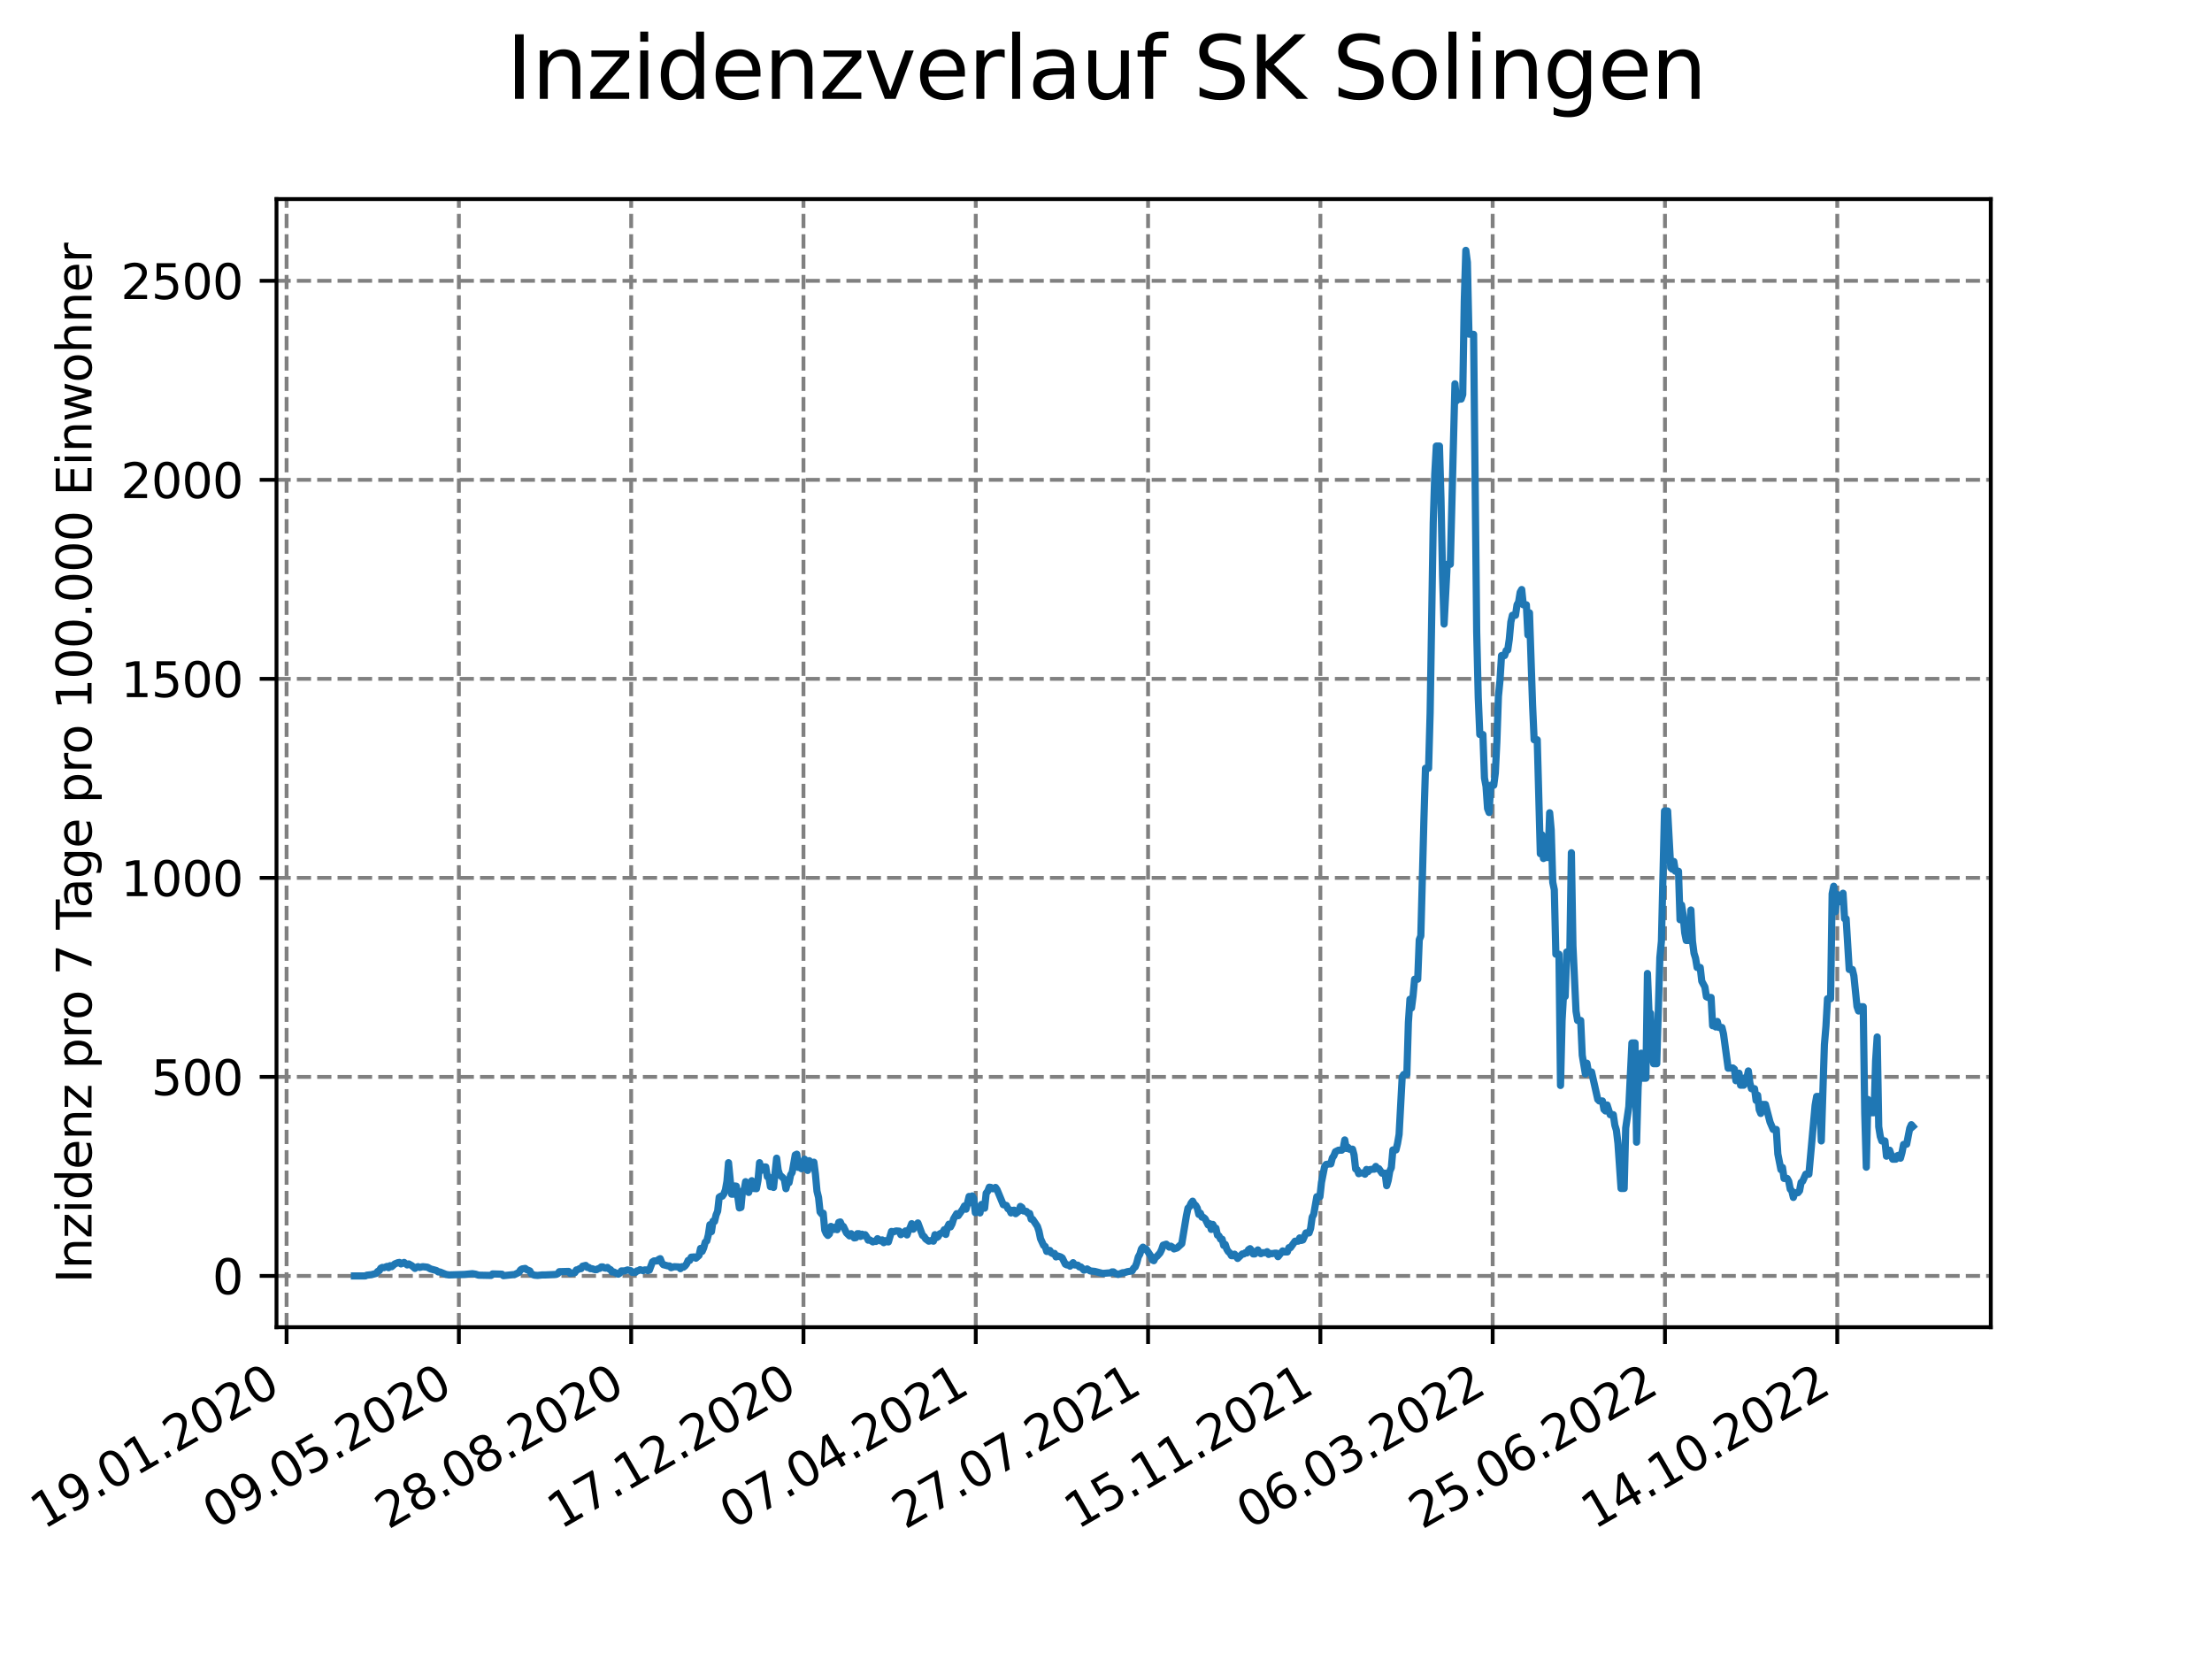 <?xml version="1.0" encoding="utf-8" standalone="no"?>
<!DOCTYPE svg PUBLIC "-//W3C//DTD SVG 1.1//EN"
  "http://www.w3.org/Graphics/SVG/1.1/DTD/svg11.dtd">
<svg xmlns:xlink="http://www.w3.org/1999/xlink" width="460.8pt" height="345.6pt" viewBox="0 0 460.8 345.6" xmlns="http://www.w3.org/2000/svg" version="1.1">
 <defs>
  <style type="text/css">*{stroke-linejoin: round; stroke-linecap: butt}</style>
 </defs>
 <g id="figure_1">
  <g id="patch_1">
   <path d="M 0 345.6 
L 460.8 345.6 
L 460.8 0 
L 0 0 
z
" style="fill: #ffffff"/>
  </g>
  <g id="axes_1">
   <g id="patch_2">
    <path d="M 57.6 276.48 
L 414.72 276.48 
L 414.72 41.472 
L 57.6 41.472 
z
" style="fill: #ffffff"/>
   </g>
   <g id="matplotlib.axis_1">
    <g id="xtick_1">
     <g id="line2d_1">
      <path d="M 59.699 276.48 
L 59.699 41.472 
" clip-path="url(#p0a0cdca56e)" style="fill: none; stroke-dasharray: 2.96,1.28; stroke-dashoffset: 0; stroke: #808080; stroke-width: 0.8"/>
     </g>
     <g id="line2d_2">
      <defs>
       <path id="m5b5056234c" d="M 0 0 
L 0 3.5 
" style="stroke: #000000; stroke-width: 0.8"/>
      </defs>
      <g>
       <use xlink:href="#m5b5056234c" x="59.699" y="276.48" style="stroke: #000000; stroke-width: 0.8"/>
      </g>
     </g>
     <g id="text_1">
      <!-- 19.01.2020 -->
      <g transform="translate(9.074 318.689) rotate(-30) scale(0.1 -0.1)">
       <defs>
        <path id="DejaVuSans-31" d="M 794 531 
L 1825 531 
L 1825 4091 
L 703 3866 
L 703 4441 
L 1819 4666 
L 2450 4666 
L 2450 531 
L 3481 531 
L 3481 0 
L 794 0 
L 794 531 
z
" transform="scale(0.016)"/>
        <path id="DejaVuSans-39" d="M 703 97 
L 703 672 
Q 941 559 1184 500 
Q 1428 441 1663 441 
Q 2288 441 2617 861 
Q 2947 1281 2994 2138 
Q 2813 1869 2534 1725 
Q 2256 1581 1919 1581 
Q 1219 1581 811 2004 
Q 403 2428 403 3163 
Q 403 3881 828 4315 
Q 1253 4750 1959 4750 
Q 2769 4750 3195 4129 
Q 3622 3509 3622 2328 
Q 3622 1225 3098 567 
Q 2575 -91 1691 -91 
Q 1453 -91 1209 -44 
Q 966 3 703 97 
z
M 1959 2075 
Q 2384 2075 2632 2365 
Q 2881 2656 2881 3163 
Q 2881 3666 2632 3958 
Q 2384 4250 1959 4250 
Q 1534 4250 1286 3958 
Q 1038 3666 1038 3163 
Q 1038 2656 1286 2365 
Q 1534 2075 1959 2075 
z
" transform="scale(0.016)"/>
        <path id="DejaVuSans-2e" d="M 684 794 
L 1344 794 
L 1344 0 
L 684 0 
L 684 794 
z
" transform="scale(0.016)"/>
        <path id="DejaVuSans-30" d="M 2034 4250 
Q 1547 4250 1301 3770 
Q 1056 3291 1056 2328 
Q 1056 1369 1301 889 
Q 1547 409 2034 409 
Q 2525 409 2770 889 
Q 3016 1369 3016 2328 
Q 3016 3291 2770 3770 
Q 2525 4250 2034 4250 
z
M 2034 4750 
Q 2819 4750 3233 4129 
Q 3647 3509 3647 2328 
Q 3647 1150 3233 529 
Q 2819 -91 2034 -91 
Q 1250 -91 836 529 
Q 422 1150 422 2328 
Q 422 3509 836 4129 
Q 1250 4750 2034 4750 
z
" transform="scale(0.016)"/>
        <path id="DejaVuSans-32" d="M 1228 531 
L 3431 531 
L 3431 0 
L 469 0 
L 469 531 
Q 828 903 1448 1529 
Q 2069 2156 2228 2338 
Q 2531 2678 2651 2914 
Q 2772 3150 2772 3378 
Q 2772 3750 2511 3984 
Q 2250 4219 1831 4219 
Q 1534 4219 1204 4116 
Q 875 4013 500 3803 
L 500 4441 
Q 881 4594 1212 4672 
Q 1544 4750 1819 4750 
Q 2544 4750 2975 4387 
Q 3406 4025 3406 3419 
Q 3406 3131 3298 2873 
Q 3191 2616 2906 2266 
Q 2828 2175 2409 1742 
Q 1991 1309 1228 531 
z
" transform="scale(0.016)"/>
       </defs>
       <use xlink:href="#DejaVuSans-31"/>
       <use xlink:href="#DejaVuSans-39" x="63.623"/>
       <use xlink:href="#DejaVuSans-2e" x="127.246"/>
       <use xlink:href="#DejaVuSans-30" x="159.033"/>
       <use xlink:href="#DejaVuSans-31" x="222.656"/>
       <use xlink:href="#DejaVuSans-2e" x="286.279"/>
       <use xlink:href="#DejaVuSans-32" x="318.066"/>
       <use xlink:href="#DejaVuSans-30" x="381.689"/>
       <use xlink:href="#DejaVuSans-32" x="445.312"/>
       <use xlink:href="#DejaVuSans-30" x="508.936"/>
      </g>
     </g>
    </g>
    <g id="xtick_2">
     <g id="line2d_3">
      <path d="M 95.592 276.48 
L 95.592 41.472 
" clip-path="url(#p0a0cdca56e)" style="fill: none; stroke-dasharray: 2.96,1.28; stroke-dashoffset: 0; stroke: #808080; stroke-width: 0.8"/>
     </g>
     <g id="line2d_4">
      <g>
       <use xlink:href="#m5b5056234c" x="95.592" y="276.48" style="stroke: #000000; stroke-width: 0.8"/>
      </g>
     </g>
     <g id="text_2">
      <!-- 09.05.2020 -->
      <g transform="translate(44.967 318.689) rotate(-30) scale(0.1 -0.1)">
       <defs>
        <path id="DejaVuSans-35" d="M 691 4666 
L 3169 4666 
L 3169 4134 
L 1269 4134 
L 1269 2991 
Q 1406 3038 1543 3061 
Q 1681 3084 1819 3084 
Q 2600 3084 3056 2656 
Q 3513 2228 3513 1497 
Q 3513 744 3044 326 
Q 2575 -91 1722 -91 
Q 1428 -91 1123 -41 
Q 819 9 494 109 
L 494 744 
Q 775 591 1075 516 
Q 1375 441 1709 441 
Q 2250 441 2565 725 
Q 2881 1009 2881 1497 
Q 2881 1984 2565 2268 
Q 2250 2553 1709 2553 
Q 1456 2553 1204 2497 
Q 953 2441 691 2322 
L 691 4666 
z
" transform="scale(0.016)"/>
       </defs>
       <use xlink:href="#DejaVuSans-30"/>
       <use xlink:href="#DejaVuSans-39" x="63.623"/>
       <use xlink:href="#DejaVuSans-2e" x="127.246"/>
       <use xlink:href="#DejaVuSans-30" x="159.033"/>
       <use xlink:href="#DejaVuSans-35" x="222.656"/>
       <use xlink:href="#DejaVuSans-2e" x="286.279"/>
       <use xlink:href="#DejaVuSans-32" x="318.066"/>
       <use xlink:href="#DejaVuSans-30" x="381.689"/>
       <use xlink:href="#DejaVuSans-32" x="445.312"/>
       <use xlink:href="#DejaVuSans-30" x="508.936"/>
      </g>
     </g>
    </g>
    <g id="xtick_3">
     <g id="line2d_5">
      <path d="M 131.485 276.48 
L 131.485 41.472 
" clip-path="url(#p0a0cdca56e)" style="fill: none; stroke-dasharray: 2.96,1.28; stroke-dashoffset: 0; stroke: #808080; stroke-width: 0.8"/>
     </g>
     <g id="line2d_6">
      <g>
       <use xlink:href="#m5b5056234c" x="131.485" y="276.48" style="stroke: #000000; stroke-width: 0.8"/>
      </g>
     </g>
     <g id="text_3">
      <!-- 28.08.2020 -->
      <g transform="translate(80.86 318.689) rotate(-30) scale(0.1 -0.1)">
       <defs>
        <path id="DejaVuSans-38" d="M 2034 2216 
Q 1584 2216 1326 1975 
Q 1069 1734 1069 1313 
Q 1069 891 1326 650 
Q 1584 409 2034 409 
Q 2484 409 2743 651 
Q 3003 894 3003 1313 
Q 3003 1734 2745 1975 
Q 2488 2216 2034 2216 
z
M 1403 2484 
Q 997 2584 770 2862 
Q 544 3141 544 3541 
Q 544 4100 942 4425 
Q 1341 4750 2034 4750 
Q 2731 4750 3128 4425 
Q 3525 4100 3525 3541 
Q 3525 3141 3298 2862 
Q 3072 2584 2669 2484 
Q 3125 2378 3379 2068 
Q 3634 1759 3634 1313 
Q 3634 634 3220 271 
Q 2806 -91 2034 -91 
Q 1263 -91 848 271 
Q 434 634 434 1313 
Q 434 1759 690 2068 
Q 947 2378 1403 2484 
z
M 1172 3481 
Q 1172 3119 1398 2916 
Q 1625 2713 2034 2713 
Q 2441 2713 2670 2916 
Q 2900 3119 2900 3481 
Q 2900 3844 2670 4047 
Q 2441 4250 2034 4250 
Q 1625 4250 1398 4047 
Q 1172 3844 1172 3481 
z
" transform="scale(0.016)"/>
       </defs>
       <use xlink:href="#DejaVuSans-32"/>
       <use xlink:href="#DejaVuSans-38" x="63.623"/>
       <use xlink:href="#DejaVuSans-2e" x="127.246"/>
       <use xlink:href="#DejaVuSans-30" x="159.033"/>
       <use xlink:href="#DejaVuSans-38" x="222.656"/>
       <use xlink:href="#DejaVuSans-2e" x="286.279"/>
       <use xlink:href="#DejaVuSans-32" x="318.066"/>
       <use xlink:href="#DejaVuSans-30" x="381.689"/>
       <use xlink:href="#DejaVuSans-32" x="445.312"/>
       <use xlink:href="#DejaVuSans-30" x="508.936"/>
      </g>
     </g>
    </g>
    <g id="xtick_4">
     <g id="line2d_7">
      <path d="M 167.378 276.48 
L 167.378 41.472 
" clip-path="url(#p0a0cdca56e)" style="fill: none; stroke-dasharray: 2.96,1.28; stroke-dashoffset: 0; stroke: #808080; stroke-width: 0.8"/>
     </g>
     <g id="line2d_8">
      <g>
       <use xlink:href="#m5b5056234c" x="167.378" y="276.48" style="stroke: #000000; stroke-width: 0.8"/>
      </g>
     </g>
     <g id="text_4">
      <!-- 17.12.2020 -->
      <g transform="translate(116.753 318.689) rotate(-30) scale(0.1 -0.1)">
       <defs>
        <path id="DejaVuSans-37" d="M 525 4666 
L 3525 4666 
L 3525 4397 
L 1831 0 
L 1172 0 
L 2766 4134 
L 525 4134 
L 525 4666 
z
" transform="scale(0.016)"/>
       </defs>
       <use xlink:href="#DejaVuSans-31"/>
       <use xlink:href="#DejaVuSans-37" x="63.623"/>
       <use xlink:href="#DejaVuSans-2e" x="127.246"/>
       <use xlink:href="#DejaVuSans-31" x="159.033"/>
       <use xlink:href="#DejaVuSans-32" x="222.656"/>
       <use xlink:href="#DejaVuSans-2e" x="286.279"/>
       <use xlink:href="#DejaVuSans-32" x="318.066"/>
       <use xlink:href="#DejaVuSans-30" x="381.689"/>
       <use xlink:href="#DejaVuSans-32" x="445.312"/>
       <use xlink:href="#DejaVuSans-30" x="508.936"/>
      </g>
     </g>
    </g>
    <g id="xtick_5">
     <g id="line2d_9">
      <path d="M 203.271 276.48 
L 203.271 41.472 
" clip-path="url(#p0a0cdca56e)" style="fill: none; stroke-dasharray: 2.96,1.28; stroke-dashoffset: 0; stroke: #808080; stroke-width: 0.8"/>
     </g>
     <g id="line2d_10">
      <g>
       <use xlink:href="#m5b5056234c" x="203.271" y="276.48" style="stroke: #000000; stroke-width: 0.8"/>
      </g>
     </g>
     <g id="text_5">
      <!-- 07.04.2021 -->
      <g transform="translate(152.646 318.689) rotate(-30) scale(0.1 -0.1)">
       <defs>
        <path id="DejaVuSans-34" d="M 2419 4116 
L 825 1625 
L 2419 1625 
L 2419 4116 
z
M 2253 4666 
L 3047 4666 
L 3047 1625 
L 3713 1625 
L 3713 1100 
L 3047 1100 
L 3047 0 
L 2419 0 
L 2419 1100 
L 313 1100 
L 313 1709 
L 2253 4666 
z
" transform="scale(0.016)"/>
       </defs>
       <use xlink:href="#DejaVuSans-30"/>
       <use xlink:href="#DejaVuSans-37" x="63.623"/>
       <use xlink:href="#DejaVuSans-2e" x="127.246"/>
       <use xlink:href="#DejaVuSans-30" x="159.033"/>
       <use xlink:href="#DejaVuSans-34" x="222.656"/>
       <use xlink:href="#DejaVuSans-2e" x="286.279"/>
       <use xlink:href="#DejaVuSans-32" x="318.066"/>
       <use xlink:href="#DejaVuSans-30" x="381.689"/>
       <use xlink:href="#DejaVuSans-32" x="445.312"/>
       <use xlink:href="#DejaVuSans-31" x="508.936"/>
      </g>
     </g>
    </g>
    <g id="xtick_6">
     <g id="line2d_11">
      <path d="M 239.165 276.48 
L 239.165 41.472 
" clip-path="url(#p0a0cdca56e)" style="fill: none; stroke-dasharray: 2.96,1.28; stroke-dashoffset: 0; stroke: #808080; stroke-width: 0.8"/>
     </g>
     <g id="line2d_12">
      <g>
       <use xlink:href="#m5b5056234c" x="239.165" y="276.48" style="stroke: #000000; stroke-width: 0.8"/>
      </g>
     </g>
     <g id="text_6">
      <!-- 27.07.2021 -->
      <g transform="translate(188.539 318.689) rotate(-30) scale(0.1 -0.1)">
       <use xlink:href="#DejaVuSans-32"/>
       <use xlink:href="#DejaVuSans-37" x="63.623"/>
       <use xlink:href="#DejaVuSans-2e" x="127.246"/>
       <use xlink:href="#DejaVuSans-30" x="159.033"/>
       <use xlink:href="#DejaVuSans-37" x="222.656"/>
       <use xlink:href="#DejaVuSans-2e" x="286.279"/>
       <use xlink:href="#DejaVuSans-32" x="318.066"/>
       <use xlink:href="#DejaVuSans-30" x="381.689"/>
       <use xlink:href="#DejaVuSans-32" x="445.312"/>
       <use xlink:href="#DejaVuSans-31" x="508.936"/>
      </g>
     </g>
    </g>
    <g id="xtick_7">
     <g id="line2d_13">
      <path d="M 275.058 276.48 
L 275.058 41.472 
" clip-path="url(#p0a0cdca56e)" style="fill: none; stroke-dasharray: 2.96,1.28; stroke-dashoffset: 0; stroke: #808080; stroke-width: 0.8"/>
     </g>
     <g id="line2d_14">
      <g>
       <use xlink:href="#m5b5056234c" x="275.058" y="276.48" style="stroke: #000000; stroke-width: 0.8"/>
      </g>
     </g>
     <g id="text_7">
      <!-- 15.11.2021 -->
      <g transform="translate(224.432 318.689) rotate(-30) scale(0.1 -0.1)">
       <use xlink:href="#DejaVuSans-31"/>
       <use xlink:href="#DejaVuSans-35" x="63.623"/>
       <use xlink:href="#DejaVuSans-2e" x="127.246"/>
       <use xlink:href="#DejaVuSans-31" x="159.033"/>
       <use xlink:href="#DejaVuSans-31" x="222.656"/>
       <use xlink:href="#DejaVuSans-2e" x="286.279"/>
       <use xlink:href="#DejaVuSans-32" x="318.066"/>
       <use xlink:href="#DejaVuSans-30" x="381.689"/>
       <use xlink:href="#DejaVuSans-32" x="445.312"/>
       <use xlink:href="#DejaVuSans-31" x="508.936"/>
      </g>
     </g>
    </g>
    <g id="xtick_8">
     <g id="line2d_15">
      <path d="M 310.951 276.48 
L 310.951 41.472 
" clip-path="url(#p0a0cdca56e)" style="fill: none; stroke-dasharray: 2.96,1.28; stroke-dashoffset: 0; stroke: #808080; stroke-width: 0.8"/>
     </g>
     <g id="line2d_16">
      <g>
       <use xlink:href="#m5b5056234c" x="310.951" y="276.48" style="stroke: #000000; stroke-width: 0.8"/>
      </g>
     </g>
     <g id="text_8">
      <!-- 06.03.2022 -->
      <g transform="translate(260.326 318.689) rotate(-30) scale(0.1 -0.1)">
       <defs>
        <path id="DejaVuSans-36" d="M 2113 2584 
Q 1688 2584 1439 2293 
Q 1191 2003 1191 1497 
Q 1191 994 1439 701 
Q 1688 409 2113 409 
Q 2538 409 2786 701 
Q 3034 994 3034 1497 
Q 3034 2003 2786 2293 
Q 2538 2584 2113 2584 
z
M 3366 4563 
L 3366 3988 
Q 3128 4100 2886 4159 
Q 2644 4219 2406 4219 
Q 1781 4219 1451 3797 
Q 1122 3375 1075 2522 
Q 1259 2794 1537 2939 
Q 1816 3084 2150 3084 
Q 2853 3084 3261 2657 
Q 3669 2231 3669 1497 
Q 3669 778 3244 343 
Q 2819 -91 2113 -91 
Q 1303 -91 875 529 
Q 447 1150 447 2328 
Q 447 3434 972 4092 
Q 1497 4750 2381 4750 
Q 2619 4750 2861 4703 
Q 3103 4656 3366 4563 
z
" transform="scale(0.016)"/>
        <path id="DejaVuSans-33" d="M 2597 2516 
Q 3050 2419 3304 2112 
Q 3559 1806 3559 1356 
Q 3559 666 3084 287 
Q 2609 -91 1734 -91 
Q 1441 -91 1130 -33 
Q 819 25 488 141 
L 488 750 
Q 750 597 1062 519 
Q 1375 441 1716 441 
Q 2309 441 2620 675 
Q 2931 909 2931 1356 
Q 2931 1769 2642 2001 
Q 2353 2234 1838 2234 
L 1294 2234 
L 1294 2753 
L 1863 2753 
Q 2328 2753 2575 2939 
Q 2822 3125 2822 3475 
Q 2822 3834 2567 4026 
Q 2313 4219 1838 4219 
Q 1578 4219 1281 4162 
Q 984 4106 628 3988 
L 628 4550 
Q 988 4650 1302 4700 
Q 1616 4750 1894 4750 
Q 2613 4750 3031 4423 
Q 3450 4097 3450 3541 
Q 3450 3153 3228 2886 
Q 3006 2619 2597 2516 
z
" transform="scale(0.016)"/>
       </defs>
       <use xlink:href="#DejaVuSans-30"/>
       <use xlink:href="#DejaVuSans-36" x="63.623"/>
       <use xlink:href="#DejaVuSans-2e" x="127.246"/>
       <use xlink:href="#DejaVuSans-30" x="159.033"/>
       <use xlink:href="#DejaVuSans-33" x="222.656"/>
       <use xlink:href="#DejaVuSans-2e" x="286.279"/>
       <use xlink:href="#DejaVuSans-32" x="318.066"/>
       <use xlink:href="#DejaVuSans-30" x="381.689"/>
       <use xlink:href="#DejaVuSans-32" x="445.312"/>
       <use xlink:href="#DejaVuSans-32" x="508.936"/>
      </g>
     </g>
    </g>
    <g id="xtick_9">
     <g id="line2d_17">
      <path d="M 346.844 276.48 
L 346.844 41.472 
" clip-path="url(#p0a0cdca56e)" style="fill: none; stroke-dasharray: 2.96,1.28; stroke-dashoffset: 0; stroke: #808080; stroke-width: 0.8"/>
     </g>
     <g id="line2d_18">
      <g>
       <use xlink:href="#m5b5056234c" x="346.844" y="276.48" style="stroke: #000000; stroke-width: 0.8"/>
      </g>
     </g>
     <g id="text_9">
      <!-- 25.06.2022 -->
      <g transform="translate(296.219 318.689) rotate(-30) scale(0.1 -0.1)">
       <use xlink:href="#DejaVuSans-32"/>
       <use xlink:href="#DejaVuSans-35" x="63.623"/>
       <use xlink:href="#DejaVuSans-2e" x="127.246"/>
       <use xlink:href="#DejaVuSans-30" x="159.033"/>
       <use xlink:href="#DejaVuSans-36" x="222.656"/>
       <use xlink:href="#DejaVuSans-2e" x="286.279"/>
       <use xlink:href="#DejaVuSans-32" x="318.066"/>
       <use xlink:href="#DejaVuSans-30" x="381.689"/>
       <use xlink:href="#DejaVuSans-32" x="445.312"/>
       <use xlink:href="#DejaVuSans-32" x="508.936"/>
      </g>
     </g>
    </g>
    <g id="xtick_10">
     <g id="line2d_19">
      <path d="M 382.737 276.48 
L 382.737 41.472 
" clip-path="url(#p0a0cdca56e)" style="fill: none; stroke-dasharray: 2.96,1.28; stroke-dashoffset: 0; stroke: #808080; stroke-width: 0.8"/>
     </g>
     <g id="line2d_20">
      <g>
       <use xlink:href="#m5b5056234c" x="382.737" y="276.48" style="stroke: #000000; stroke-width: 0.8"/>
      </g>
     </g>
     <g id="text_10">
      <!-- 14.10.2022 -->
      <g transform="translate(332.112 318.689) rotate(-30) scale(0.1 -0.1)">
       <use xlink:href="#DejaVuSans-31"/>
       <use xlink:href="#DejaVuSans-34" x="63.623"/>
       <use xlink:href="#DejaVuSans-2e" x="127.246"/>
       <use xlink:href="#DejaVuSans-31" x="159.033"/>
       <use xlink:href="#DejaVuSans-30" x="222.656"/>
       <use xlink:href="#DejaVuSans-2e" x="286.279"/>
       <use xlink:href="#DejaVuSans-32" x="318.066"/>
       <use xlink:href="#DejaVuSans-30" x="381.689"/>
       <use xlink:href="#DejaVuSans-32" x="445.312"/>
       <use xlink:href="#DejaVuSans-32" x="508.936"/>
      </g>
     </g>
    </g>
   </g>
   <g id="matplotlib.axis_2">
    <g id="ytick_1">
     <g id="line2d_21">
      <path d="M 57.6 265.798 
L 414.72 265.798 
" clip-path="url(#p0a0cdca56e)" style="fill: none; stroke-dasharray: 2.96,1.28; stroke-dashoffset: 0; stroke: #808080; stroke-width: 0.8"/>
     </g>
     <g id="line2d_22">
      <defs>
       <path id="m81c12f32b5" d="M 0 0 
L -3.5 0 
" style="stroke: #000000; stroke-width: 0.8"/>
      </defs>
      <g>
       <use xlink:href="#m81c12f32b5" x="57.6" y="265.798" style="stroke: #000000; stroke-width: 0.8"/>
      </g>
     </g>
     <g id="text_11">
      <!-- 0 -->
      <g transform="translate(44.237 269.597) scale(0.1 -0.1)">
       <use xlink:href="#DejaVuSans-30"/>
      </g>
     </g>
    </g>
    <g id="ytick_2">
     <g id="line2d_23">
      <path d="M 57.6 224.338 
L 414.72 224.338 
" clip-path="url(#p0a0cdca56e)" style="fill: none; stroke-dasharray: 2.96,1.28; stroke-dashoffset: 0; stroke: #808080; stroke-width: 0.8"/>
     </g>
     <g id="line2d_24">
      <g>
       <use xlink:href="#m81c12f32b5" x="57.6" y="224.338" style="stroke: #000000; stroke-width: 0.8"/>
      </g>
     </g>
     <g id="text_12">
      <!-- 500 -->
      <g transform="translate(31.512 228.138) scale(0.1 -0.1)">
       <use xlink:href="#DejaVuSans-35"/>
       <use xlink:href="#DejaVuSans-30" x="63.623"/>
       <use xlink:href="#DejaVuSans-30" x="127.246"/>
      </g>
     </g>
    </g>
    <g id="ytick_3">
     <g id="line2d_25">
      <path d="M 57.6 182.879 
L 414.72 182.879 
" clip-path="url(#p0a0cdca56e)" style="fill: none; stroke-dasharray: 2.96,1.28; stroke-dashoffset: 0; stroke: #808080; stroke-width: 0.8"/>
     </g>
     <g id="line2d_26">
      <g>
       <use xlink:href="#m81c12f32b5" x="57.6" y="182.879" style="stroke: #000000; stroke-width: 0.8"/>
      </g>
     </g>
     <g id="text_13">
      <!-- 1000 -->
      <g transform="translate(25.15 186.678) scale(0.1 -0.1)">
       <use xlink:href="#DejaVuSans-31"/>
       <use xlink:href="#DejaVuSans-30" x="63.623"/>
       <use xlink:href="#DejaVuSans-30" x="127.246"/>
       <use xlink:href="#DejaVuSans-30" x="190.869"/>
      </g>
     </g>
    </g>
    <g id="ytick_4">
     <g id="line2d_27">
      <path d="M 57.6 141.419 
L 414.72 141.419 
" clip-path="url(#p0a0cdca56e)" style="fill: none; stroke-dasharray: 2.96,1.28; stroke-dashoffset: 0; stroke: #808080; stroke-width: 0.8"/>
     </g>
     <g id="line2d_28">
      <g>
       <use xlink:href="#m81c12f32b5" x="57.6" y="141.419" style="stroke: #000000; stroke-width: 0.8"/>
      </g>
     </g>
     <g id="text_14">
      <!-- 1500 -->
      <g transform="translate(25.15 145.218) scale(0.1 -0.1)">
       <use xlink:href="#DejaVuSans-31"/>
       <use xlink:href="#DejaVuSans-35" x="63.623"/>
       <use xlink:href="#DejaVuSans-30" x="127.246"/>
       <use xlink:href="#DejaVuSans-30" x="190.869"/>
      </g>
     </g>
    </g>
    <g id="ytick_5">
     <g id="line2d_29">
      <path d="M 57.6 99.96 
L 414.72 99.96 
" clip-path="url(#p0a0cdca56e)" style="fill: none; stroke-dasharray: 2.96,1.28; stroke-dashoffset: 0; stroke: #808080; stroke-width: 0.8"/>
     </g>
     <g id="line2d_30">
      <g>
       <use xlink:href="#m81c12f32b5" x="57.6" y="99.96" style="stroke: #000000; stroke-width: 0.8"/>
      </g>
     </g>
     <g id="text_15">
      <!-- 2000 -->
      <g transform="translate(25.15 103.759) scale(0.1 -0.1)">
       <use xlink:href="#DejaVuSans-32"/>
       <use xlink:href="#DejaVuSans-30" x="63.623"/>
       <use xlink:href="#DejaVuSans-30" x="127.246"/>
       <use xlink:href="#DejaVuSans-30" x="190.869"/>
      </g>
     </g>
    </g>
    <g id="ytick_6">
     <g id="line2d_31">
      <path d="M 57.6 58.5 
L 414.72 58.5 
" clip-path="url(#p0a0cdca56e)" style="fill: none; stroke-dasharray: 2.96,1.28; stroke-dashoffset: 0; stroke: #808080; stroke-width: 0.8"/>
     </g>
     <g id="line2d_32">
      <g>
       <use xlink:href="#m81c12f32b5" x="57.6" y="58.5" style="stroke: #000000; stroke-width: 0.8"/>
      </g>
     </g>
     <g id="text_16">
      <!-- 2500 -->
      <g transform="translate(25.15 62.299) scale(0.1 -0.1)">
       <use xlink:href="#DejaVuSans-32"/>
       <use xlink:href="#DejaVuSans-35" x="63.623"/>
       <use xlink:href="#DejaVuSans-30" x="127.246"/>
       <use xlink:href="#DejaVuSans-30" x="190.869"/>
      </g>
     </g>
    </g>
    <g id="text_17">
     <!-- Inzidenz pro 7 Tage pro 100.000 Einwohner -->
     <g transform="translate(19.07 267.301) rotate(-90) scale(0.1 -0.1)">
      <defs>
       <path id="DejaVuSans-49" d="M 628 4666 
L 1259 4666 
L 1259 0 
L 628 0 
L 628 4666 
z
" transform="scale(0.016)"/>
       <path id="DejaVuSans-6e" d="M 3513 2113 
L 3513 0 
L 2938 0 
L 2938 2094 
Q 2938 2591 2744 2837 
Q 2550 3084 2163 3084 
Q 1697 3084 1428 2787 
Q 1159 2491 1159 1978 
L 1159 0 
L 581 0 
L 581 3500 
L 1159 3500 
L 1159 2956 
Q 1366 3272 1645 3428 
Q 1925 3584 2291 3584 
Q 2894 3584 3203 3211 
Q 3513 2838 3513 2113 
z
" transform="scale(0.016)"/>
       <path id="DejaVuSans-7a" d="M 353 3500 
L 3084 3500 
L 3084 2975 
L 922 459 
L 3084 459 
L 3084 0 
L 275 0 
L 275 525 
L 2438 3041 
L 353 3041 
L 353 3500 
z
" transform="scale(0.016)"/>
       <path id="DejaVuSans-69" d="M 603 3500 
L 1178 3500 
L 1178 0 
L 603 0 
L 603 3500 
z
M 603 4863 
L 1178 4863 
L 1178 4134 
L 603 4134 
L 603 4863 
z
" transform="scale(0.016)"/>
       <path id="DejaVuSans-64" d="M 2906 2969 
L 2906 4863 
L 3481 4863 
L 3481 0 
L 2906 0 
L 2906 525 
Q 2725 213 2448 61 
Q 2172 -91 1784 -91 
Q 1150 -91 751 415 
Q 353 922 353 1747 
Q 353 2572 751 3078 
Q 1150 3584 1784 3584 
Q 2172 3584 2448 3432 
Q 2725 3281 2906 2969 
z
M 947 1747 
Q 947 1113 1208 752 
Q 1469 391 1925 391 
Q 2381 391 2643 752 
Q 2906 1113 2906 1747 
Q 2906 2381 2643 2742 
Q 2381 3103 1925 3103 
Q 1469 3103 1208 2742 
Q 947 2381 947 1747 
z
" transform="scale(0.016)"/>
       <path id="DejaVuSans-65" d="M 3597 1894 
L 3597 1613 
L 953 1613 
Q 991 1019 1311 708 
Q 1631 397 2203 397 
Q 2534 397 2845 478 
Q 3156 559 3463 722 
L 3463 178 
Q 3153 47 2828 -22 
Q 2503 -91 2169 -91 
Q 1331 -91 842 396 
Q 353 884 353 1716 
Q 353 2575 817 3079 
Q 1281 3584 2069 3584 
Q 2775 3584 3186 3129 
Q 3597 2675 3597 1894 
z
M 3022 2063 
Q 3016 2534 2758 2815 
Q 2500 3097 2075 3097 
Q 1594 3097 1305 2825 
Q 1016 2553 972 2059 
L 3022 2063 
z
" transform="scale(0.016)"/>
       <path id="DejaVuSans-20" transform="scale(0.016)"/>
       <path id="DejaVuSans-70" d="M 1159 525 
L 1159 -1331 
L 581 -1331 
L 581 3500 
L 1159 3500 
L 1159 2969 
Q 1341 3281 1617 3432 
Q 1894 3584 2278 3584 
Q 2916 3584 3314 3078 
Q 3713 2572 3713 1747 
Q 3713 922 3314 415 
Q 2916 -91 2278 -91 
Q 1894 -91 1617 61 
Q 1341 213 1159 525 
z
M 3116 1747 
Q 3116 2381 2855 2742 
Q 2594 3103 2138 3103 
Q 1681 3103 1420 2742 
Q 1159 2381 1159 1747 
Q 1159 1113 1420 752 
Q 1681 391 2138 391 
Q 2594 391 2855 752 
Q 3116 1113 3116 1747 
z
" transform="scale(0.016)"/>
       <path id="DejaVuSans-72" d="M 2631 2963 
Q 2534 3019 2420 3045 
Q 2306 3072 2169 3072 
Q 1681 3072 1420 2755 
Q 1159 2438 1159 1844 
L 1159 0 
L 581 0 
L 581 3500 
L 1159 3500 
L 1159 2956 
Q 1341 3275 1631 3429 
Q 1922 3584 2338 3584 
Q 2397 3584 2469 3576 
Q 2541 3569 2628 3553 
L 2631 2963 
z
" transform="scale(0.016)"/>
       <path id="DejaVuSans-6f" d="M 1959 3097 
Q 1497 3097 1228 2736 
Q 959 2375 959 1747 
Q 959 1119 1226 758 
Q 1494 397 1959 397 
Q 2419 397 2687 759 
Q 2956 1122 2956 1747 
Q 2956 2369 2687 2733 
Q 2419 3097 1959 3097 
z
M 1959 3584 
Q 2709 3584 3137 3096 
Q 3566 2609 3566 1747 
Q 3566 888 3137 398 
Q 2709 -91 1959 -91 
Q 1206 -91 779 398 
Q 353 888 353 1747 
Q 353 2609 779 3096 
Q 1206 3584 1959 3584 
z
" transform="scale(0.016)"/>
       <path id="DejaVuSans-54" d="M -19 4666 
L 3928 4666 
L 3928 4134 
L 2272 4134 
L 2272 0 
L 1638 0 
L 1638 4134 
L -19 4134 
L -19 4666 
z
" transform="scale(0.016)"/>
       <path id="DejaVuSans-61" d="M 2194 1759 
Q 1497 1759 1228 1600 
Q 959 1441 959 1056 
Q 959 750 1161 570 
Q 1363 391 1709 391 
Q 2188 391 2477 730 
Q 2766 1069 2766 1631 
L 2766 1759 
L 2194 1759 
z
M 3341 1997 
L 3341 0 
L 2766 0 
L 2766 531 
Q 2569 213 2275 61 
Q 1981 -91 1556 -91 
Q 1019 -91 701 211 
Q 384 513 384 1019 
Q 384 1609 779 1909 
Q 1175 2209 1959 2209 
L 2766 2209 
L 2766 2266 
Q 2766 2663 2505 2880 
Q 2244 3097 1772 3097 
Q 1472 3097 1187 3025 
Q 903 2953 641 2809 
L 641 3341 
Q 956 3463 1253 3523 
Q 1550 3584 1831 3584 
Q 2591 3584 2966 3190 
Q 3341 2797 3341 1997 
z
" transform="scale(0.016)"/>
       <path id="DejaVuSans-67" d="M 2906 1791 
Q 2906 2416 2648 2759 
Q 2391 3103 1925 3103 
Q 1463 3103 1205 2759 
Q 947 2416 947 1791 
Q 947 1169 1205 825 
Q 1463 481 1925 481 
Q 2391 481 2648 825 
Q 2906 1169 2906 1791 
z
M 3481 434 
Q 3481 -459 3084 -895 
Q 2688 -1331 1869 -1331 
Q 1566 -1331 1297 -1286 
Q 1028 -1241 775 -1147 
L 775 -588 
Q 1028 -725 1275 -790 
Q 1522 -856 1778 -856 
Q 2344 -856 2625 -561 
Q 2906 -266 2906 331 
L 2906 616 
Q 2728 306 2450 153 
Q 2172 0 1784 0 
Q 1141 0 747 490 
Q 353 981 353 1791 
Q 353 2603 747 3093 
Q 1141 3584 1784 3584 
Q 2172 3584 2450 3431 
Q 2728 3278 2906 2969 
L 2906 3500 
L 3481 3500 
L 3481 434 
z
" transform="scale(0.016)"/>
       <path id="DejaVuSans-45" d="M 628 4666 
L 3578 4666 
L 3578 4134 
L 1259 4134 
L 1259 2753 
L 3481 2753 
L 3481 2222 
L 1259 2222 
L 1259 531 
L 3634 531 
L 3634 0 
L 628 0 
L 628 4666 
z
" transform="scale(0.016)"/>
       <path id="DejaVuSans-77" d="M 269 3500 
L 844 3500 
L 1563 769 
L 2278 3500 
L 2956 3500 
L 3675 769 
L 4391 3500 
L 4966 3500 
L 4050 0 
L 3372 0 
L 2619 2869 
L 1863 0 
L 1184 0 
L 269 3500 
z
" transform="scale(0.016)"/>
       <path id="DejaVuSans-68" d="M 3513 2113 
L 3513 0 
L 2938 0 
L 2938 2094 
Q 2938 2591 2744 2837 
Q 2550 3084 2163 3084 
Q 1697 3084 1428 2787 
Q 1159 2491 1159 1978 
L 1159 0 
L 581 0 
L 581 4863 
L 1159 4863 
L 1159 2956 
Q 1366 3272 1645 3428 
Q 1925 3584 2291 3584 
Q 2894 3584 3203 3211 
Q 3513 2838 3513 2113 
z
" transform="scale(0.016)"/>
      </defs>
      <use xlink:href="#DejaVuSans-49"/>
      <use xlink:href="#DejaVuSans-6e" x="29.492"/>
      <use xlink:href="#DejaVuSans-7a" x="92.871"/>
      <use xlink:href="#DejaVuSans-69" x="145.361"/>
      <use xlink:href="#DejaVuSans-64" x="173.145"/>
      <use xlink:href="#DejaVuSans-65" x="236.621"/>
      <use xlink:href="#DejaVuSans-6e" x="298.145"/>
      <use xlink:href="#DejaVuSans-7a" x="361.523"/>
      <use xlink:href="#DejaVuSans-20" x="414.014"/>
      <use xlink:href="#DejaVuSans-70" x="445.801"/>
      <use xlink:href="#DejaVuSans-72" x="509.277"/>
      <use xlink:href="#DejaVuSans-6f" x="548.141"/>
      <use xlink:href="#DejaVuSans-20" x="609.322"/>
      <use xlink:href="#DejaVuSans-37" x="641.109"/>
      <use xlink:href="#DejaVuSans-20" x="704.732"/>
      <use xlink:href="#DejaVuSans-54" x="736.52"/>
      <use xlink:href="#DejaVuSans-61" x="781.104"/>
      <use xlink:href="#DejaVuSans-67" x="842.383"/>
      <use xlink:href="#DejaVuSans-65" x="905.859"/>
      <use xlink:href="#DejaVuSans-20" x="967.383"/>
      <use xlink:href="#DejaVuSans-70" x="999.17"/>
      <use xlink:href="#DejaVuSans-72" x="1062.646"/>
      <use xlink:href="#DejaVuSans-6f" x="1101.51"/>
      <use xlink:href="#DejaVuSans-20" x="1162.691"/>
      <use xlink:href="#DejaVuSans-31" x="1194.479"/>
      <use xlink:href="#DejaVuSans-30" x="1258.102"/>
      <use xlink:href="#DejaVuSans-30" x="1321.725"/>
      <use xlink:href="#DejaVuSans-2e" x="1385.348"/>
      <use xlink:href="#DejaVuSans-30" x="1417.135"/>
      <use xlink:href="#DejaVuSans-30" x="1480.758"/>
      <use xlink:href="#DejaVuSans-30" x="1544.381"/>
      <use xlink:href="#DejaVuSans-20" x="1608.004"/>
      <use xlink:href="#DejaVuSans-45" x="1639.791"/>
      <use xlink:href="#DejaVuSans-69" x="1702.975"/>
      <use xlink:href="#DejaVuSans-6e" x="1730.758"/>
      <use xlink:href="#DejaVuSans-77" x="1794.137"/>
      <use xlink:href="#DejaVuSans-6f" x="1875.924"/>
      <use xlink:href="#DejaVuSans-68" x="1937.105"/>
      <use xlink:href="#DejaVuSans-6e" x="2000.484"/>
      <use xlink:href="#DejaVuSans-65" x="2063.863"/>
      <use xlink:href="#DejaVuSans-72" x="2125.387"/>
     </g>
    </g>
   </g>
   <g id="line2d_33">
    <path d="M 73.833 265.798 
L 76.096 265.798 
L 76.42 265.642 
L 77.39 265.537 
L 78.36 265.277 
L 78.683 264.861 
L 79.007 264.704 
L 79.33 264.184 
L 79.653 264.027 
L 79.977 264.08 
L 80.623 263.819 
L 80.947 264.08 
L 81.27 263.663 
L 81.593 263.871 
L 82.24 263.298 
L 82.887 263.038 
L 83.21 262.986 
L 83.534 263.298 
L 84.18 262.986 
L 84.827 263.507 
L 85.15 263.298 
L 85.797 263.663 
L 86.444 264.236 
L 86.767 263.975 
L 87.091 263.871 
L 87.414 264.027 
L 88.061 263.871 
L 89.031 263.975 
L 89.677 264.34 
L 90.648 264.6 
L 90.971 264.704 
L 91.294 264.965 
L 91.618 264.965 
L 92.911 265.485 
L 93.558 265.59 
L 96.791 265.485 
L 98.408 265.329 
L 99.055 265.433 
L 99.702 265.642 
L 102.289 265.694 
L 102.612 265.381 
L 104.552 265.433 
L 104.875 265.746 
L 106.816 265.537 
L 107.139 265.537 
L 107.786 265.225 
L 108.109 265.069 
L 108.432 264.548 
L 108.756 264.34 
L 109.402 264.236 
L 109.726 264.496 
L 110.373 264.756 
L 110.696 265.381 
L 111.343 265.642 
L 111.989 265.694 
L 112.959 265.59 
L 113.606 265.59 
L 115.87 265.485 
L 116.193 265.329 
L 116.516 264.913 
L 118.457 264.861 
L 118.78 265.277 
L 119.75 265.121 
L 120.073 264.548 
L 120.397 264.496 
L 120.72 264.288 
L 121.043 264.288 
L 121.367 263.767 
L 122.014 263.611 
L 122.337 264.027 
L 122.66 264.027 
L 122.984 264.288 
L 123.307 264.288 
L 123.954 264.496 
L 124.277 264.496 
L 124.6 264.288 
L 124.924 264.236 
L 125.247 263.923 
L 125.571 263.923 
L 125.894 264.132 
L 126.217 264.184 
L 126.541 264.027 
L 126.864 264.34 
L 127.187 264.496 
L 127.511 264.965 
L 127.834 264.965 
L 128.804 265.433 
L 129.127 265.225 
L 129.451 264.756 
L 130.098 264.756 
L 130.744 264.548 
L 131.391 264.704 
L 131.714 265.069 
L 132.361 265.069 
L 132.684 264.756 
L 133.008 264.704 
L 133.331 264.496 
L 133.978 264.704 
L 134.301 264.548 
L 134.625 264.548 
L 134.948 264.704 
L 135.271 264.6 
L 135.918 262.882 
L 136.241 262.674 
L 136.888 262.674 
L 137.212 262.361 
L 137.535 262.205 
L 137.858 263.038 
L 138.182 263.455 
L 139.152 263.715 
L 139.475 263.715 
L 139.798 264.08 
L 140.445 263.871 
L 141.415 263.923 
L 141.739 264.288 
L 142.062 263.871 
L 142.385 263.975 
L 142.709 263.715 
L 143.032 263.298 
L 143.355 262.569 
L 143.679 262.569 
L 144.002 261.893 
L 144.649 261.84 
L 144.972 262.101 
L 145.619 261.528 
L 145.942 260.07 
L 146.266 260.695 
L 146.589 259.966 
L 146.912 258.768 
L 147.236 258.508 
L 147.559 257.258 
L 147.882 255.123 
L 148.206 256.581 
L 148.529 254.394 
L 148.853 254.447 
L 149.176 253.093 
L 149.499 252.312 
L 149.823 249.396 
L 150.146 249.187 
L 150.469 249.187 
L 150.793 248.719 
L 151.116 247.886 
L 151.439 246.063 
L 151.763 242.21 
L 152.409 248.771 
L 152.733 248.771 
L 153.056 247.053 
L 153.38 247.105 
L 154.026 251.635 
L 154.35 251.531 
L 154.673 248.094 
L 154.996 248.094 
L 155.32 246.167 
L 155.966 248.406 
L 156.613 245.959 
L 156.937 247.573 
L 157.583 247.625 
L 157.907 245.855 
L 158.23 242.21 
L 158.553 243.824 
L 158.877 243.304 
L 159.2 243.095 
L 159.523 243.095 
L 159.847 245.126 
L 160.17 245.178 
L 160.494 247.209 
L 160.817 247.001 
L 161.14 247.365 
L 161.787 241.273 
L 162.11 243.772 
L 162.434 244.761 
L 163.08 245.334 
L 163.404 245.751 
L 163.727 247.625 
L 164.05 246.376 
L 164.374 246.376 
L 164.697 244.761 
L 165.021 244.241 
L 165.667 240.596 
L 165.991 240.44 
L 166.314 243.199 
L 166.637 243.147 
L 166.961 243.46 
L 167.284 242.783 
L 167.607 241.481 
L 167.931 241.898 
L 168.254 243.824 
L 168.578 241.793 
L 168.901 242.158 
L 169.224 242.835 
L 169.548 242.106 
L 169.871 244.605 
L 170.194 248.146 
L 170.518 249.448 
L 170.841 252.468 
L 171.164 252.884 
L 171.488 252.728 
L 171.811 256.269 
L 172.135 256.998 
L 172.458 257.362 
L 172.781 257.05 
L 173.105 255.488 
L 173.428 255.957 
L 173.751 256.113 
L 174.075 255.592 
L 174.398 256.165 
L 174.721 254.655 
L 175.045 254.551 
L 175.368 255.332 
L 175.691 255.488 
L 176.338 256.842 
L 176.985 257.467 
L 177.308 256.998 
L 177.955 257.883 
L 178.278 257.831 
L 178.602 256.998 
L 178.925 256.998 
L 179.248 257.571 
L 179.572 257.102 
L 179.895 257.415 
L 180.219 257.206 
L 180.542 257.675 
L 180.865 258.352 
L 181.189 258.3 
L 181.835 258.716 
L 182.159 258.56 
L 182.482 258.612 
L 182.805 258.039 
L 183.452 258.508 
L 183.776 258.3 
L 184.099 258.872 
L 184.422 258.456 
L 184.746 258.664 
L 185.069 258.716 
L 185.716 256.529 
L 186.039 256.633 
L 186.686 256.425 
L 187.332 256.477 
L 187.656 257.206 
L 187.979 256.842 
L 188.303 256.894 
L 188.626 256.425 
L 188.949 257.258 
L 189.273 256.321 
L 189.596 255.748 
L 189.919 254.915 
L 190.243 256.061 
L 190.566 255.228 
L 190.889 255.332 
L 191.213 254.759 
L 192.183 257.362 
L 192.506 257.571 
L 192.83 258.091 
L 193.476 258.56 
L 194.123 258.404 
L 194.446 258.56 
L 194.77 257.206 
L 195.093 257.831 
L 195.417 257.623 
L 195.74 257.05 
L 196.387 256.738 
L 196.71 256.165 
L 197.033 257.154 
L 197.357 255.696 
L 197.68 255.019 
L 198.003 255.592 
L 198.327 254.967 
L 198.65 253.926 
L 199.297 252.832 
L 199.62 253.249 
L 200.59 251.843 
L 200.914 251.218 
L 201.237 251.895 
L 201.884 249.24 
L 202.207 250.541 
L 202.53 249.135 
L 202.854 249.708 
L 203.177 252.624 
L 203.501 251.426 
L 204.147 252.676 
L 204.471 250.906 
L 205.117 251.687 
L 205.441 248.563 
L 205.764 248.146 
L 206.087 247.313 
L 206.411 247.365 
L 206.734 247.625 
L 207.058 247.625 
L 207.381 247.365 
L 207.704 247.834 
L 208.998 250.958 
L 209.644 251.114 
L 209.968 251.791 
L 210.291 251.999 
L 210.614 252.676 
L 210.938 252.155 
L 211.261 252.103 
L 211.585 252.832 
L 212.231 252.312 
L 212.555 251.322 
L 212.878 251.531 
L 213.201 252.26 
L 213.848 252.364 
L 214.171 252.78 
L 214.495 252.78 
L 214.818 253.978 
L 215.142 254.03 
L 216.112 255.488 
L 216.435 256.477 
L 216.758 258.039 
L 217.405 259.445 
L 217.728 259.654 
L 218.052 260.695 
L 218.375 260.695 
L 218.699 260.487 
L 219.022 261.007 
L 219.345 261.164 
L 219.669 261.112 
L 219.992 261.84 
L 220.315 261.632 
L 220.962 261.84 
L 221.285 262.049 
L 221.932 263.351 
L 222.255 263.507 
L 222.579 263.507 
L 222.902 263.767 
L 223.549 263.038 
L 223.872 263.507 
L 224.519 263.559 
L 224.842 263.923 
L 225.166 263.923 
L 225.812 264.6 
L 226.459 264.34 
L 227.106 264.756 
L 228.076 264.861 
L 229.693 265.277 
L 230.986 265.173 
L 231.31 265.173 
L 231.633 264.965 
L 231.956 264.965 
L 232.28 265.225 
L 232.926 265.485 
L 233.896 265.121 
L 234.22 265.121 
L 234.867 264.913 
L 235.837 264.756 
L 236.16 264.184 
L 236.483 263.923 
L 236.807 263.09 
L 237.13 261.84 
L 237.453 261.268 
L 237.777 260.174 
L 238.1 259.81 
L 238.424 260.278 
L 238.747 260.174 
L 239.717 261.632 
L 240.04 262.465 
L 240.364 262.622 
L 240.687 261.945 
L 241.01 261.736 
L 241.657 261.007 
L 241.981 260.33 
L 242.304 259.393 
L 242.951 259.185 
L 243.597 259.81 
L 243.921 259.601 
L 244.244 259.81 
L 244.567 260.174 
L 245.214 259.966 
L 246.184 259.081 
L 247.154 253.249 
L 247.478 251.687 
L 247.801 251.374 
L 248.124 250.645 
L 248.448 250.229 
L 248.771 250.854 
L 249.094 251.114 
L 249.418 251.687 
L 249.741 252.989 
L 250.065 252.728 
L 250.388 253.561 
L 250.711 253.613 
L 251.035 253.874 
L 251.681 255.176 
L 252.005 254.915 
L 252.328 256.113 
L 252.651 255.071 
L 252.975 255.748 
L 253.298 255.852 
L 253.621 257.31 
L 253.945 257.467 
L 254.268 258.144 
L 254.592 258.144 
L 254.915 259.445 
L 255.238 259.237 
L 255.562 260.226 
L 255.885 260.747 
L 256.208 261.007 
L 256.532 261.58 
L 256.855 261.58 
L 257.178 261.268 
L 257.825 262.153 
L 258.795 261.216 
L 259.119 261.216 
L 259.442 260.955 
L 259.765 261.007 
L 260.089 260.33 
L 260.412 260.122 
L 260.735 260.487 
L 261.059 261.216 
L 261.382 261.216 
L 262.029 260.383 
L 262.352 260.955 
L 262.676 261.164 
L 262.999 260.955 
L 263.646 260.955 
L 263.969 260.747 
L 264.292 261.32 
L 264.616 261.112 
L 264.939 261.164 
L 265.586 261.059 
L 265.909 261.059 
L 266.233 261.788 
L 267.203 260.591 
L 267.526 260.799 
L 268.173 260.799 
L 268.496 259.914 
L 268.819 259.914 
L 269.79 258.56 
L 270.436 258.56 
L 270.76 257.883 
L 271.083 258.404 
L 271.406 258.3 
L 272.053 256.842 
L 272.7 256.842 
L 273.023 255.904 
L 273.347 253.561 
L 273.67 252.989 
L 274.317 249.292 
L 274.963 249.292 
L 275.287 246.324 
L 275.933 243.043 
L 276.257 242.575 
L 276.903 242.47 
L 277.227 242.47 
L 277.55 241.221 
L 277.874 240.752 
L 278.197 239.919 
L 278.844 239.607 
L 279.49 239.607 
L 279.814 239.242 
L 280.137 237.472 
L 280.46 239.242 
L 280.784 238.982 
L 281.107 239.398 
L 281.754 239.398 
L 282.077 240.596 
L 282.401 243.512 
L 282.724 243.668 
L 283.047 244.501 
L 283.371 244.345 
L 284.017 244.345 
L 284.341 244.605 
L 284.664 243.616 
L 284.988 244.085 
L 285.311 243.668 
L 285.958 243.564 
L 286.281 243.564 
L 286.604 242.991 
L 286.928 243.46 
L 287.251 243.46 
L 287.898 244.397 
L 288.544 244.397 
L 288.868 247.001 
L 289.191 245.907 
L 289.515 243.98 
L 289.838 243.251 
L 290.161 239.554 
L 290.808 239.554 
L 291.131 238.201 
L 291.455 236.326 
L 292.101 224.35 
L 292.425 223.829 
L 293.072 223.829 
L 293.395 212.999 
L 293.718 208.156 
L 294.042 209.979 
L 294.365 207.479 
L 294.688 203.991 
L 295.335 203.991 
L 295.658 195.764 
L 295.982 194.982 
L 296.629 170.666 
L 296.952 160.043 
L 297.599 160.043 
L 297.922 148.536 
L 298.569 108.859 
L 298.892 98.757 
L 299.215 92.925 
L 299.862 92.925 
L 300.185 103.912 
L 300.509 119.897 
L 300.832 129.999 
L 301.479 117.554 
L 302.126 117.554 
L 303.096 79.96 
L 303.419 83.5 
L 303.742 83.136 
L 304.389 83.136 
L 304.713 82.199 
L 305.036 62.724 
L 305.359 52.154 
L 305.683 54.654 
L 306.006 69.598 
L 306.976 69.65 
L 307.623 131.613 
L 307.946 145.308 
L 308.27 153.014 
L 308.916 153.014 
L 309.24 162.074 
L 309.563 163.792 
L 309.886 168.427 
L 310.21 169.26 
L 310.533 163.584 
L 311.18 163.584 
L 311.503 161.033 
L 311.826 154.472 
L 312.15 145.047 
L 312.473 141.767 
L 312.797 136.56 
L 313.443 136.56 
L 313.767 135.518 
L 314.09 135.414 
L 314.413 133.175 
L 314.737 129.582 
L 315.06 128.177 
L 315.707 128.177 
L 316.03 125.99 
L 316.354 125.417 
L 316.677 123.386 
L 317 122.813 
L 317.324 125.99 
L 317.97 125.99 
L 318.294 132.29 
L 318.617 127.656 
L 319.264 146.87 
L 319.587 154.107 
L 320.234 154.107 
L 320.881 177.851 
L 321.204 173.894 
L 321.527 178.841 
L 321.851 178.632 
L 322.497 178.632 
L 322.821 169.312 
L 323.144 172.905 
L 323.467 183.787 
L 323.791 185.35 
L 324.114 198.784 
L 324.761 198.784 
L 325.084 226.12 
L 325.408 212.634 
L 325.731 206.802 
L 326.054 207.583 
L 326.378 198.315 
L 327.024 198.315 
L 327.348 177.643 
L 327.671 197.013 
L 328.318 210.656 
L 328.641 212.582 
L 329.288 212.582 
L 329.611 219.82 
L 330.258 223.725 
L 330.581 221.486 
L 330.905 223.309 
L 331.552 223.309 
L 332.845 229.036 
L 333.168 229.349 
L 333.815 229.349 
L 334.138 231.119 
L 334.462 231.432 
L 334.785 230.182 
L 335.432 232.213 
L 336.079 232.213 
L 336.402 234.4 
L 336.725 235.441 
L 337.049 238.201 
L 337.695 247.573 
L 338.342 247.573 
L 338.665 234.972 
L 339.312 230.546 
L 339.959 217.268 
L 340.606 217.268 
L 340.929 237.94 
L 341.252 226.485 
L 341.576 221.851 
L 341.899 219.403 
L 342.222 224.61 
L 342.869 224.61 
L 343.193 202.793 
L 343.516 210.916 
L 343.839 211.072 
L 344.163 219.976 
L 344.486 221.59 
L 345.133 221.59 
L 345.779 199.461 
L 346.103 196.076 
L 346.749 168.947 
L 347.396 168.947 
L 348.043 180.767 
L 348.366 181.08 
L 348.69 179.466 
L 349.013 181.496 
L 349.66 181.496 
L 349.983 191.598 
L 350.306 188.526 
L 350.63 190.661 
L 350.953 194.306 
L 351.277 195.92 
L 351.923 195.92 
L 352.247 189.567 
L 352.57 196.076 
L 352.893 198.575 
L 353.217 199.617 
L 353.54 201.543 
L 354.187 201.543 
L 354.51 204.407 
L 355.157 205.605 
L 355.48 207.636 
L 355.804 207.792 
L 356.45 207.792 
L 356.774 213.676 
L 357.097 213.103 
L 357.42 213.936 
L 357.744 212.79 
L 358.067 214.04 
L 358.714 214.04 
L 359.037 215.394 
L 360.007 222.528 
L 360.977 222.475 
L 361.301 222.736 
L 361.624 225.131 
L 362.271 223.569 
L 362.594 226.068 
L 363.241 226.068 
L 363.564 224.506 
L 363.888 224.61 
L 364.211 223.1 
L 364.534 225.6 
L 364.858 226.797 
L 365.504 226.797 
L 365.828 229.245 
L 366.151 228.151 
L 366.475 231.171 
L 366.798 231.952 
L 367.121 230.078 
L 367.768 230.078 
L 368.738 233.775 
L 369.385 235.285 
L 370.031 235.285 
L 370.355 240.388 
L 371.002 243.668 
L 371.325 243.199 
L 371.648 245.49 
L 372.295 245.49 
L 372.618 246.063 
L 372.942 247.729 
L 373.265 248.094 
L 373.588 249.448 
L 373.912 248.458 
L 374.559 248.458 
L 374.882 248.042 
L 375.205 246.324 
L 375.529 246.063 
L 376.175 244.605 
L 376.822 244.605 
L 378.116 230.286 
L 378.439 228.411 
L 379.086 228.411 
L 379.409 237.68 
L 380.056 217.633 
L 380.379 213.78 
L 380.702 208.052 
L 381.349 208.052 
L 381.672 186.183 
L 381.996 184.621 
L 382.319 189.932 
L 382.643 186.287 
L 382.966 187.849 
L 383.613 187.849 
L 383.936 186.078 
L 384.259 191.39 
L 384.583 191.39 
L 385.229 201.96 
L 385.876 201.96 
L 386.2 203.314 
L 386.846 209.666 
L 387.17 210.604 
L 387.493 209.718 
L 388.14 209.718 
L 388.463 232.004 
L 388.786 243.147 
L 389.11 229.036 
L 389.433 230.859 
L 389.757 231.796 
L 390.403 231.796 
L 390.727 220.965 
L 391.05 216.019 
L 391.373 234.712 
L 391.697 236.743 
L 392.02 237.68 
L 392.667 237.68 
L 392.99 240.856 
L 393.637 239.607 
L 394.284 241.481 
L 394.93 241.481 
L 395.254 240.752 
L 395.577 240.648 
L 395.9 241.273 
L 396.224 240.075 
L 396.547 238.409 
L 397.194 238.357 
L 397.841 235.024 
L 398.164 234.295 
L 398.487 234.66 
L 398.487 234.66 
" clip-path="url(#p0a0cdca56e)" style="fill: none; stroke: #1f77b4; stroke-width: 1.5; stroke-linecap: square"/>
   </g>
   <g id="patch_3">
    <path d="M 57.6 276.48 
L 57.6 41.472 
" style="fill: none; stroke: #000000; stroke-width: 0.8; stroke-linejoin: miter; stroke-linecap: square"/>
   </g>
   <g id="patch_4">
    <path d="M 414.72 276.48 
L 414.72 41.472 
" style="fill: none; stroke: #000000; stroke-width: 0.8; stroke-linejoin: miter; stroke-linecap: square"/>
   </g>
   <g id="patch_5">
    <path d="M 57.6 276.48 
L 414.72 276.48 
" style="fill: none; stroke: #000000; stroke-width: 0.8; stroke-linejoin: miter; stroke-linecap: square"/>
   </g>
   <g id="patch_6">
    <path d="M 57.6 41.472 
L 414.72 41.472 
" style="fill: none; stroke: #000000; stroke-width: 0.8; stroke-linejoin: miter; stroke-linecap: square"/>
   </g>
  </g>
  <g id="text_18">
   <!-- Inzidenzverlauf SK Solingen -->
   <g transform="translate(105.47 20.589) scale(0.18 -0.18)">
    <defs>
     <path id="DejaVuSans-76" d="M 191 3500 
L 800 3500 
L 1894 563 
L 2988 3500 
L 3597 3500 
L 2284 0 
L 1503 0 
L 191 3500 
z
" transform="scale(0.016)"/>
     <path id="DejaVuSans-6c" d="M 603 4863 
L 1178 4863 
L 1178 0 
L 603 0 
L 603 4863 
z
" transform="scale(0.016)"/>
     <path id="DejaVuSans-75" d="M 544 1381 
L 544 3500 
L 1119 3500 
L 1119 1403 
Q 1119 906 1312 657 
Q 1506 409 1894 409 
Q 2359 409 2629 706 
Q 2900 1003 2900 1516 
L 2900 3500 
L 3475 3500 
L 3475 0 
L 2900 0 
L 2900 538 
Q 2691 219 2414 64 
Q 2138 -91 1772 -91 
Q 1169 -91 856 284 
Q 544 659 544 1381 
z
M 1991 3584 
L 1991 3584 
z
" transform="scale(0.016)"/>
     <path id="DejaVuSans-66" d="M 2375 4863 
L 2375 4384 
L 1825 4384 
Q 1516 4384 1395 4259 
Q 1275 4134 1275 3809 
L 1275 3500 
L 2222 3500 
L 2222 3053 
L 1275 3053 
L 1275 0 
L 697 0 
L 697 3053 
L 147 3053 
L 147 3500 
L 697 3500 
L 697 3744 
Q 697 4328 969 4595 
Q 1241 4863 1831 4863 
L 2375 4863 
z
" transform="scale(0.016)"/>
     <path id="DejaVuSans-53" d="M 3425 4513 
L 3425 3897 
Q 3066 4069 2747 4153 
Q 2428 4238 2131 4238 
Q 1616 4238 1336 4038 
Q 1056 3838 1056 3469 
Q 1056 3159 1242 3001 
Q 1428 2844 1947 2747 
L 2328 2669 
Q 3034 2534 3370 2195 
Q 3706 1856 3706 1288 
Q 3706 609 3251 259 
Q 2797 -91 1919 -91 
Q 1588 -91 1214 -16 
Q 841 59 441 206 
L 441 856 
Q 825 641 1194 531 
Q 1563 422 1919 422 
Q 2459 422 2753 634 
Q 3047 847 3047 1241 
Q 3047 1584 2836 1778 
Q 2625 1972 2144 2069 
L 1759 2144 
Q 1053 2284 737 2584 
Q 422 2884 422 3419 
Q 422 4038 858 4394 
Q 1294 4750 2059 4750 
Q 2388 4750 2728 4690 
Q 3069 4631 3425 4513 
z
" transform="scale(0.016)"/>
     <path id="DejaVuSans-4b" d="M 628 4666 
L 1259 4666 
L 1259 2694 
L 3353 4666 
L 4166 4666 
L 1850 2491 
L 4331 0 
L 3500 0 
L 1259 2247 
L 1259 0 
L 628 0 
L 628 4666 
z
" transform="scale(0.016)"/>
    </defs>
    <use xlink:href="#DejaVuSans-49"/>
    <use xlink:href="#DejaVuSans-6e" x="29.492"/>
    <use xlink:href="#DejaVuSans-7a" x="92.871"/>
    <use xlink:href="#DejaVuSans-69" x="145.361"/>
    <use xlink:href="#DejaVuSans-64" x="173.145"/>
    <use xlink:href="#DejaVuSans-65" x="236.621"/>
    <use xlink:href="#DejaVuSans-6e" x="298.145"/>
    <use xlink:href="#DejaVuSans-7a" x="361.523"/>
    <use xlink:href="#DejaVuSans-76" x="414.014"/>
    <use xlink:href="#DejaVuSans-65" x="473.193"/>
    <use xlink:href="#DejaVuSans-72" x="534.717"/>
    <use xlink:href="#DejaVuSans-6c" x="575.83"/>
    <use xlink:href="#DejaVuSans-61" x="603.613"/>
    <use xlink:href="#DejaVuSans-75" x="664.893"/>
    <use xlink:href="#DejaVuSans-66" x="728.271"/>
    <use xlink:href="#DejaVuSans-20" x="763.477"/>
    <use xlink:href="#DejaVuSans-53" x="795.264"/>
    <use xlink:href="#DejaVuSans-4b" x="858.74"/>
    <use xlink:href="#DejaVuSans-20" x="924.316"/>
    <use xlink:href="#DejaVuSans-53" x="956.104"/>
    <use xlink:href="#DejaVuSans-6f" x="1019.58"/>
    <use xlink:href="#DejaVuSans-6c" x="1080.762"/>
    <use xlink:href="#DejaVuSans-69" x="1108.545"/>
    <use xlink:href="#DejaVuSans-6e" x="1136.328"/>
    <use xlink:href="#DejaVuSans-67" x="1199.707"/>
    <use xlink:href="#DejaVuSans-65" x="1263.184"/>
    <use xlink:href="#DejaVuSans-6e" x="1324.707"/>
   </g>
  </g>
 </g>
 <defs>
  <clipPath id="p0a0cdca56e">
   <rect x="57.6" y="41.472" width="357.12" height="235.008"/>
  </clipPath>
 </defs>
</svg>
